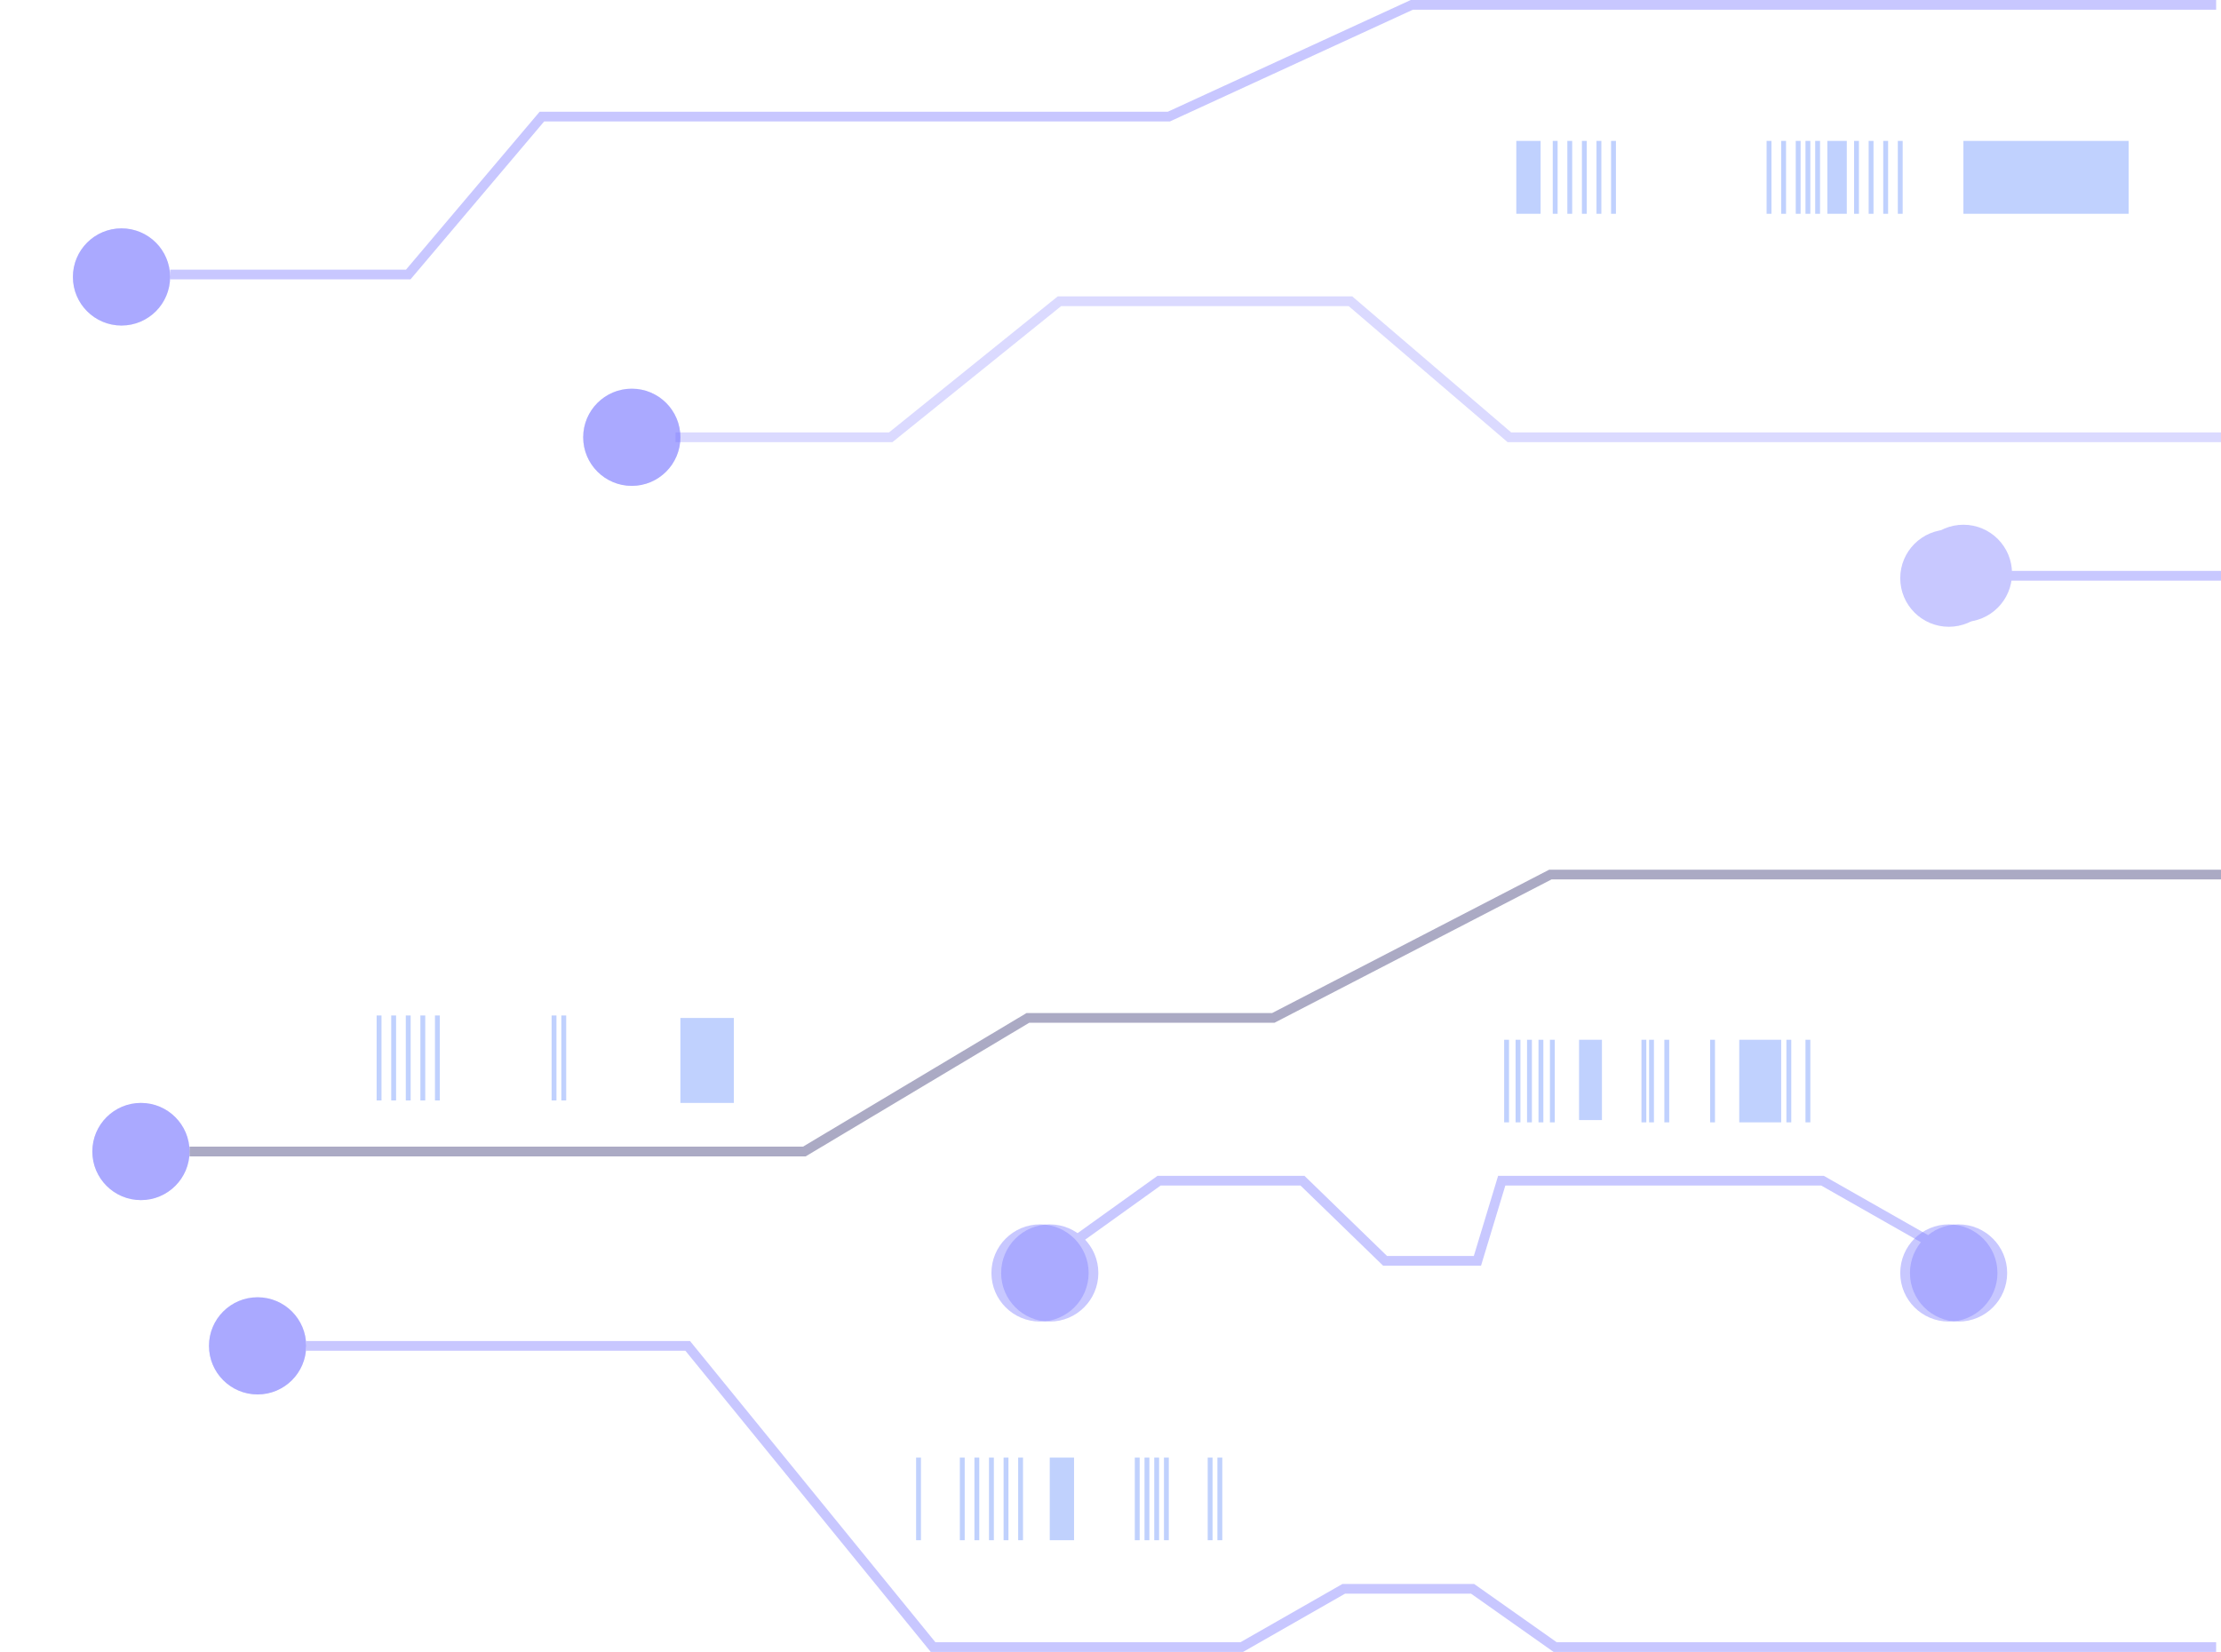 <svg width="457" height="340" viewBox="0 0 457 340" fill="none" xmlns="http://www.w3.org/2000/svg">
<g opacity="0.45">
<path d="M411 119C411 124.523 406.523 129 401 129C395.477 129 391 124.523 391 119C391 113.477 395.477 109 401 109C406.523 109 411 113.477 411 119Z" fill="#8684FF"/>
<g filter="url(#filter0_f_48_213)">
<circle cx="404" cy="118" r="10" fill="#8684FF"/>
</g>
<g filter="url(#filter1_f_48_213)">
<circle cx="214" cy="262" r="10" fill="#8684FF"/>
</g>
<g filter="url(#filter2_f_48_213)">
<circle cx="401" cy="262" r="10" fill="#8684FF"/>
</g>
<g filter="url(#filter3_f_48_213)">
<circle cx="29" cy="237" r="10" fill="#8684FF"/>
</g>
<g filter="url(#filter4_f_48_213)">
<circle cx="130" cy="90" r="10" fill="#8684FF"/>
</g>
<path d="M410 118.5H459.5" stroke="#8684FF" stroke-width="2"/>
</g>
<g opacity="0.45">
<circle cx="216" cy="262" r="10" fill="#8684FF"/>
<circle cx="403" cy="262" r="10" fill="#8684FF"/>
<path d="M215.5 259.5L238.5 243H268L285 259.5H304L309 243H375L404 259.5" stroke="#8684FF" stroke-width="2"/>
</g>
<g opacity="0.45">
<path d="M78 209V226.486" stroke="#7499FC"/>
<path d="M81 209V226.486" stroke="#7499FC"/>
<path d="M84 209V226.486" stroke="#7499FC"/>
<path d="M87 209V226.486" stroke="#7499FC"/>
<path d="M90 209V226.486" stroke="#7499FC"/>
<path d="M114 209V226.486" stroke="#7499FC"/>
<path d="M116 209V226.486" stroke="#7499FC"/>
<rect x="140" y="209.514" width="11" height="17.486" fill="#7499FC"/>
</g>
<g opacity="0.45">
<path d="M310 214V231" stroke="#7499FC"/>
<path d="M312.354 214V231" stroke="#7499FC"/>
<path d="M314.709 214V231" stroke="#7499FC"/>
<path d="M317.063 214V231" stroke="#7499FC"/>
<path d="M319.418 214V231" stroke="#7499FC"/>
<path d="M338.253 214V231" stroke="#7499FC"/>
<path d="M339.823 214V231" stroke="#7499FC"/>
<path d="M342.962 214V231" stroke="#7499FC"/>
<path d="M372 214V231" stroke="#7499FC"/>
<path d="M368.076 214V231" stroke="#7499FC"/>
<path d="M352.38 214V231" stroke="#7499FC"/>
<rect x="357.873" y="214" width="8.633" height="17" fill="#7499FC"/>
<rect x="324.911" y="214" width="4.709" height="16.528" fill="#7499FC"/>
</g>
<g opacity="0.45">
<rect x="312" y="29" width="5" height="15" fill="#7499FC"/>
<rect x="376" y="29" width="4" height="15" fill="#7499FC"/>
<rect x="404" y="29" width="34" height="15" fill="#7499FC"/>
<path d="M323 29V44" stroke="#7499FC"/>
<path d="M320 29V44" stroke="#7499FC"/>
<path d="M326 29V44" stroke="#7499FC"/>
<path d="M329 29V44" stroke="#7499FC"/>
<path d="M332 29V44" stroke="#7499FC"/>
<path d="M364 29V44" stroke="#7499FC"/>
<path d="M367 29V44" stroke="#7499FC"/>
<path d="M370 29V44" stroke="#7499FC"/>
<path d="M372 29V44" stroke="#7499FC"/>
<path d="M374 29V44" stroke="#7499FC"/>
<path d="M382 29V44" stroke="#7499FC"/>
<path d="M385 29V44" stroke="#7499FC"/>
<path d="M388 29V44" stroke="#7499FC"/>
<path d="M391 29V44" stroke="#7499FC"/>
</g>
<path opacity="0.45" d="M457 180H319L262 209.5H211.5L165.5 237H39" stroke="#45447D" stroke-width="2"/>
<path opacity="0.45" d="M457 90H310.579L277.873 62H217.997L183.278 90H139" stroke="#4C48FF" stroke-opacity="0.45" stroke-width="2"/>
<circle opacity="0.45" cx="29" cy="237" r="10" fill="#8684FF"/>
<circle opacity="0.45" cx="130" cy="90" r="10" fill="#8684FF"/>
<path opacity="0.45" d="M35 57C35 62.523 30.523 67 25 67C19.477 67 15 62.523 15 57C15 51.477 19.477 47 25 47C30.523 47 35 51.477 35 57Z" fill="#8684FF"/>
<g opacity="0.45" filter="url(#filter5_f_48_213)">
<path d="M35 57C35 62.523 30.523 67 25 67C19.477 67 15 62.523 15 57C15 51.477 19.477 47 25 47C30.523 47 35 51.477 35 57Z" fill="#8684FF"/>
</g>
<path d="M35 56.5H84L111.5 24H240.5L290.5 1H456" stroke="#8684FF" stroke-opacity="0.45" stroke-width="2"/>
<circle opacity="0.45" cx="53" cy="277" r="10" fill="#8684FF"/>
<g opacity="0.45" filter="url(#filter6_f_48_213)">
<circle cx="53" cy="277" r="10" fill="#8684FF"/>
</g>
<path d="M63 277H141.5L192 339H255.5L276.5 327H303L320 339H456" stroke="#8684FF" stroke-opacity="0.45" stroke-width="2"/>
<path d="M198 300V317" stroke="#7499FC" stroke-opacity="0.45"/>
<path d="M189 300V317" stroke="#7499FC" stroke-opacity="0.45"/>
<path d="M201 300V317" stroke="#7499FC" stroke-opacity="0.45"/>
<path d="M204 300V317" stroke="#7499FC" stroke-opacity="0.45"/>
<path d="M207 300V317" stroke="#7499FC" stroke-opacity="0.45"/>
<path d="M210 300V317" stroke="#7499FC" stroke-opacity="0.45"/>
<path d="M234 300V317" stroke="#7499FC" stroke-opacity="0.45"/>
<path d="M238 300V317" stroke="#7499FC" stroke-opacity="0.45"/>
<path d="M249 300V317" stroke="#7499FC" stroke-opacity="0.45"/>
<path d="M236 300V317" stroke="#7499FC" stroke-opacity="0.45"/>
<path d="M240 300V317" stroke="#7499FC" stroke-opacity="0.45"/>
<path d="M251 300V317" stroke="#7499FC" stroke-opacity="0.45"/>
<rect x="216" y="300" width="5" height="17" fill="#7499FC" fill-opacity="0.45"/>
<defs>
<filter id="filter0_f_48_213" x="379" y="93" width="50" height="50" filterUnits="userSpaceOnUse" color-interpolation-filters="sRGB">
<feFlood flood-opacity="0" result="BackgroundImageFix"/>
<feBlend mode="normal" in="SourceGraphic" in2="BackgroundImageFix" result="shape"/>
<feGaussianBlur stdDeviation="7.5" result="effect1_foregroundBlur_48_213"/>
</filter>
<filter id="filter1_f_48_213" x="189" y="237" width="50" height="50" filterUnits="userSpaceOnUse" color-interpolation-filters="sRGB">
<feFlood flood-opacity="0" result="BackgroundImageFix"/>
<feBlend mode="normal" in="SourceGraphic" in2="BackgroundImageFix" result="shape"/>
<feGaussianBlur stdDeviation="7.5" result="effect1_foregroundBlur_48_213"/>
</filter>
<filter id="filter2_f_48_213" x="376" y="237" width="50" height="50" filterUnits="userSpaceOnUse" color-interpolation-filters="sRGB">
<feFlood flood-opacity="0" result="BackgroundImageFix"/>
<feBlend mode="normal" in="SourceGraphic" in2="BackgroundImageFix" result="shape"/>
<feGaussianBlur stdDeviation="7.5" result="effect1_foregroundBlur_48_213"/>
</filter>
<filter id="filter3_f_48_213" x="4" y="212" width="50" height="50" filterUnits="userSpaceOnUse" color-interpolation-filters="sRGB">
<feFlood flood-opacity="0" result="BackgroundImageFix"/>
<feBlend mode="normal" in="SourceGraphic" in2="BackgroundImageFix" result="shape"/>
<feGaussianBlur stdDeviation="7.5" result="effect1_foregroundBlur_48_213"/>
</filter>
<filter id="filter4_f_48_213" x="105" y="65" width="50" height="50" filterUnits="userSpaceOnUse" color-interpolation-filters="sRGB">
<feFlood flood-opacity="0" result="BackgroundImageFix"/>
<feBlend mode="normal" in="SourceGraphic" in2="BackgroundImageFix" result="shape"/>
<feGaussianBlur stdDeviation="7.5" result="effect1_foregroundBlur_48_213"/>
</filter>
<filter id="filter5_f_48_213" x="0" y="32" width="50" height="50" filterUnits="userSpaceOnUse" color-interpolation-filters="sRGB">
<feFlood flood-opacity="0" result="BackgroundImageFix"/>
<feBlend mode="normal" in="SourceGraphic" in2="BackgroundImageFix" result="shape"/>
<feGaussianBlur stdDeviation="7.5" result="effect1_foregroundBlur_48_213"/>
</filter>
<filter id="filter6_f_48_213" x="28" y="252" width="50" height="50" filterUnits="userSpaceOnUse" color-interpolation-filters="sRGB">
<feFlood flood-opacity="0" result="BackgroundImageFix"/>
<feBlend mode="normal" in="SourceGraphic" in2="BackgroundImageFix" result="shape"/>
<feGaussianBlur stdDeviation="7.5" result="effect1_foregroundBlur_48_213"/>
</filter>
</defs>
</svg>
